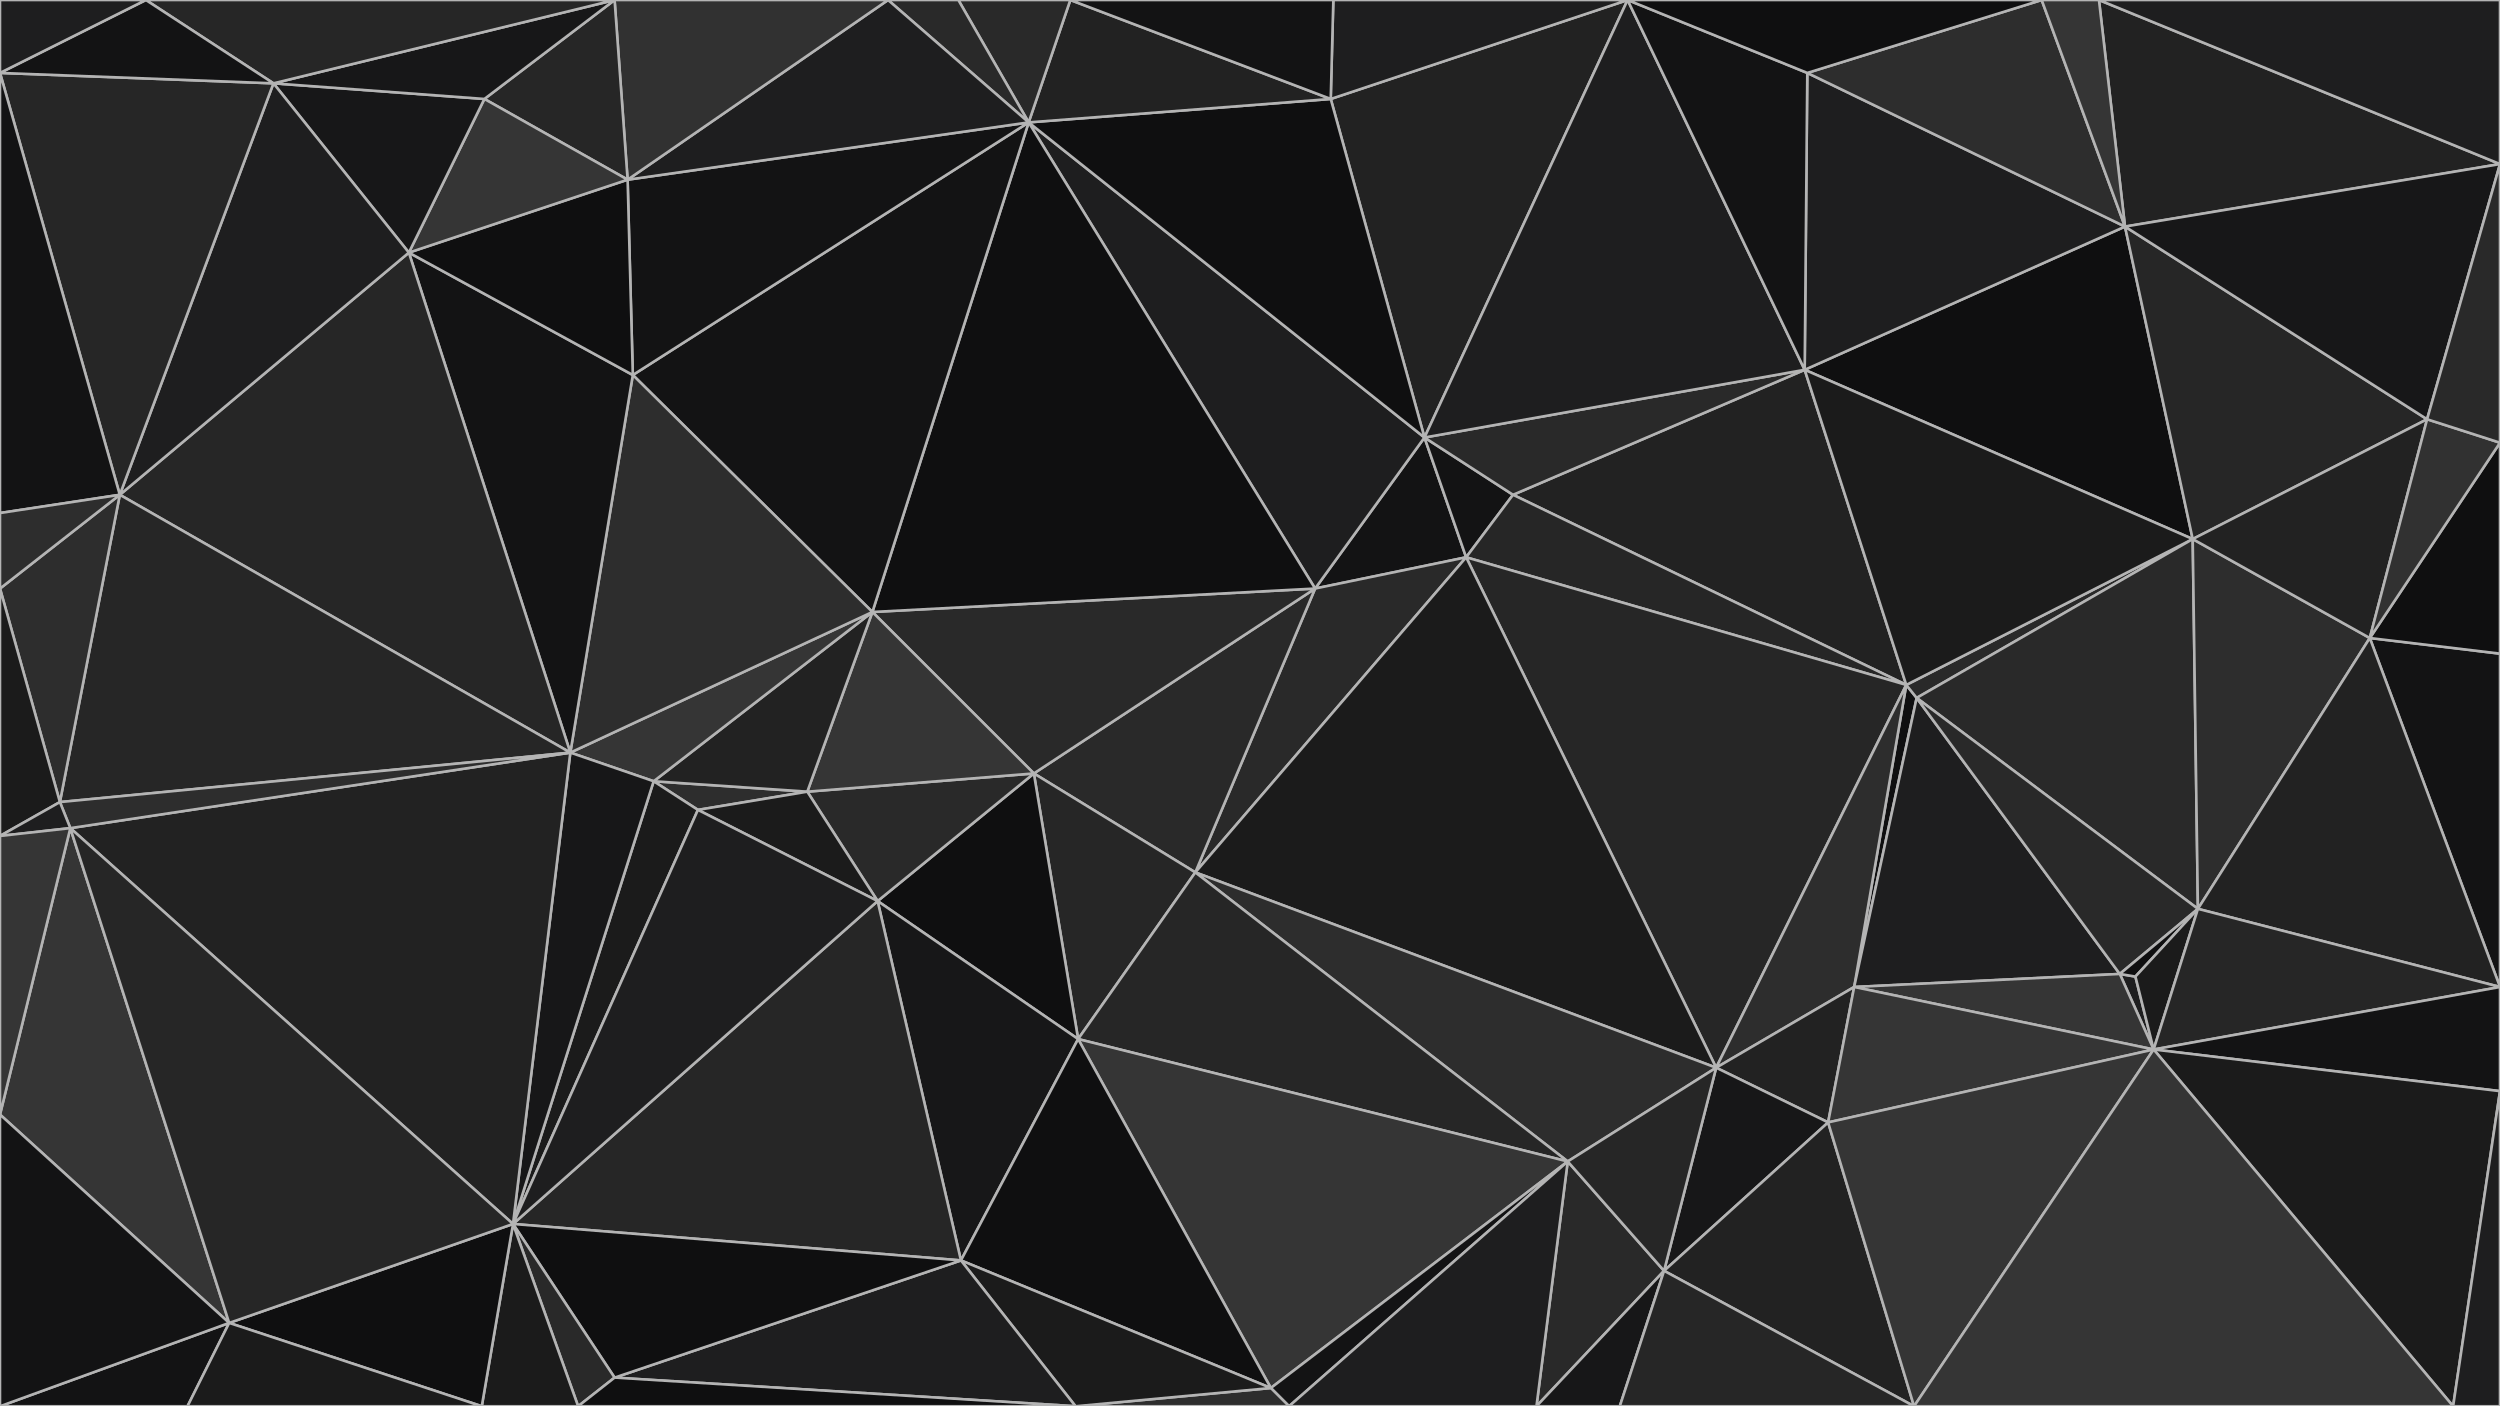<svg id="visual" viewBox="0 0 960 540" width="960" height="540" xmlns="http://www.w3.org/2000/svg" xmlns:xlink="http://www.w3.org/1999/xlink" version="1.1"><g stroke-width="1" stroke-linejoin="bevel"><path d="M505 226L563 214L547 168Z" fill="#131314" stroke="#b4b4b4"></path><path d="M563 214L581 190L547 168Z" fill="#131314" stroke="#b4b4b4"></path><path d="M505 226L459 335L563 214Z" fill="#292929" stroke="#b4b4b4"></path><path d="M625 0L511 38L547 168Z" fill="#222222" stroke="#b4b4b4"></path><path d="M547 168L395 47L505 226Z" fill="#1e1e1f" stroke="#b4b4b4"></path><path d="M505 226L397 297L459 335Z" fill="#292929" stroke="#b4b4b4"></path><path d="M335 235L397 297L505 226Z" fill="#292929" stroke="#b4b4b4"></path><path d="M732 263L693 142L581 190Z" fill="#222222" stroke="#b4b4b4"></path><path d="M581 190L693 142L547 168Z" fill="#292929" stroke="#b4b4b4"></path><path d="M732 263L581 190L563 214Z" fill="#262626" stroke="#b4b4b4"></path><path d="M395 47L335 235L505 226Z" fill="#0f0f10" stroke="#b4b4b4"></path><path d="M625 0L512 0L511 38Z" fill="#1e1e1f" stroke="#b4b4b4"></path><path d="M511 38L395 47L547 168Z" fill="#0f0f10" stroke="#b4b4b4"></path><path d="M411 0L395 47L511 38Z" fill="#222222" stroke="#b4b4b4"></path><path d="M659 410L732 263L563 214Z" fill="#262626" stroke="#b4b4b4"></path><path d="M712 379L736 268L732 263Z" fill="#0f0f10" stroke="#b4b4b4"></path><path d="M842 207L816 87L693 142Z" fill="#0f0f10" stroke="#b4b4b4"></path><path d="M693 142L625 0L547 168Z" fill="#1e1e1f" stroke="#b4b4b4"></path><path d="M397 297L414 399L459 335Z" fill="#262626" stroke="#b4b4b4"></path><path d="M459 335L659 410L563 214Z" fill="#1b1b1b" stroke="#b4b4b4"></path><path d="M337 346L414 399L397 297Z" fill="#0f0f10" stroke="#b4b4b4"></path><path d="M512 0L411 0L511 38Z" fill="#131314" stroke="#b4b4b4"></path><path d="M816 87L694 28L693 142Z" fill="#1e1e1f" stroke="#b4b4b4"></path><path d="M693 142L694 28L625 0Z" fill="#131314" stroke="#b4b4b4"></path><path d="M310 304L337 346L397 297Z" fill="#292929" stroke="#b4b4b4"></path><path d="M268 311L310 304L251 300Z" fill="#2d2d2d" stroke="#b4b4b4"></path><path d="M335 235L310 304L397 297Z" fill="#353535" stroke="#b4b4b4"></path><path d="M602 446L659 410L459 335Z" fill="#2d2d2d" stroke="#b4b4b4"></path><path d="M659 410L712 379L732 263Z" fill="#2d2d2d" stroke="#b4b4b4"></path><path d="M414 399L602 446L459 335Z" fill="#262626" stroke="#b4b4b4"></path><path d="M659 410L702 431L712 379Z" fill="#222222" stroke="#b4b4b4"></path><path d="M411 0L368 0L395 47Z" fill="#292929" stroke="#b4b4b4"></path><path d="M395 47L243 144L335 235Z" fill="#131314" stroke="#b4b4b4"></path><path d="M368 0L341 0L395 47Z" fill="#292929" stroke="#b4b4b4"></path><path d="M251 300L310 304L335 235Z" fill="#222222" stroke="#b4b4b4"></path><path d="M310 304L268 311L337 346Z" fill="#1b1b1b" stroke="#b4b4b4"></path><path d="M337 346L369 484L414 399Z" fill="#171718" stroke="#b4b4b4"></path><path d="M639 488L702 431L659 410Z" fill="#171718" stroke="#b4b4b4"></path><path d="M842 207L732 263L736 268Z" fill="#292929" stroke="#b4b4b4"></path><path d="M241 69L243 144L395 47Z" fill="#131314" stroke="#b4b4b4"></path><path d="M219 289L251 300L335 235Z" fill="#353535" stroke="#b4b4b4"></path><path d="M842 207L693 142L732 263Z" fill="#1b1b1b" stroke="#b4b4b4"></path><path d="M842 207L736 268L844 349Z" fill="#292929" stroke="#b4b4b4"></path><path d="M590 540L639 488L602 446Z" fill="#292929" stroke="#b4b4b4"></path><path d="M602 446L639 488L659 410Z" fill="#262626" stroke="#b4b4b4"></path><path d="M814 374L736 268L712 379Z" fill="#1e1e1f" stroke="#b4b4b4"></path><path d="M341 0L241 69L395 47Z" fill="#1e1e1f" stroke="#b4b4b4"></path><path d="M816 87L784 0L694 28Z" fill="#2d2d2d" stroke="#b4b4b4"></path><path d="M694 28L784 0L625 0Z" fill="#0f0f10" stroke="#b4b4b4"></path><path d="M243 144L219 289L335 235Z" fill="#2d2d2d" stroke="#b4b4b4"></path><path d="M251 300L197 470L268 311Z" fill="#1b1b1b" stroke="#b4b4b4"></path><path d="M197 470L369 484L337 346Z" fill="#262626" stroke="#b4b4b4"></path><path d="M157 97L219 289L243 144Z" fill="#131314" stroke="#b4b4b4"></path><path d="M197 470L337 346L268 311Z" fill="#1e1e1f" stroke="#b4b4b4"></path><path d="M414 399L488 533L602 446Z" fill="#353535" stroke="#b4b4b4"></path><path d="M820 375L814 374L827 403Z" fill="#1e1e1f" stroke="#b4b4b4"></path><path d="M827 403L814 374L712 379Z" fill="#353535" stroke="#b4b4b4"></path><path d="M369 484L488 533L414 399Z" fill="#0f0f10" stroke="#b4b4b4"></path><path d="M827 403L712 379L702 431Z" fill="#353535" stroke="#b4b4b4"></path><path d="M814 374L844 349L736 268Z" fill="#292929" stroke="#b4b4b4"></path><path d="M960 63L806 0L816 87Z" fill="#222222" stroke="#b4b4b4"></path><path d="M816 87L806 0L784 0Z" fill="#353535" stroke="#b4b4b4"></path><path d="M488 533L495 540L602 446Z" fill="#131314" stroke="#b4b4b4"></path><path d="M413 540L495 540L488 533Z" fill="#2d2d2d" stroke="#b4b4b4"></path><path d="M495 540L590 540L602 446Z" fill="#1e1e1f" stroke="#b4b4b4"></path><path d="M639 488L735 540L702 431Z" fill="#222222" stroke="#b4b4b4"></path><path d="M820 375L844 349L814 374Z" fill="#0f0f10" stroke="#b4b4b4"></path><path d="M590 540L622 540L639 488Z" fill="#171718" stroke="#b4b4b4"></path><path d="M341 0L236 0L241 69Z" fill="#313131" stroke="#b4b4b4"></path><path d="M241 69L157 97L243 144Z" fill="#0f0f10" stroke="#b4b4b4"></path><path d="M369 484L413 540L488 533Z" fill="#1b1b1b" stroke="#b4b4b4"></path><path d="M735 540L827 403L702 431Z" fill="#353535" stroke="#b4b4b4"></path><path d="M820 375L827 403L844 349Z" fill="#1b1b1b" stroke="#b4b4b4"></path><path d="M236 0L186 38L241 69Z" fill="#262626" stroke="#b4b4b4"></path><path d="M844 349L910 245L842 207Z" fill="#2d2d2d" stroke="#b4b4b4"></path><path d="M842 207L932 161L816 87Z" fill="#262626" stroke="#b4b4b4"></path><path d="M960 251L910 245L960 379Z" fill="#131314" stroke="#b4b4b4"></path><path d="M186 38L157 97L241 69Z" fill="#353535" stroke="#b4b4b4"></path><path d="M622 540L735 540L639 488Z" fill="#262626" stroke="#b4b4b4"></path><path d="M910 245L932 161L842 207Z" fill="#222222" stroke="#b4b4b4"></path><path d="M219 289L197 470L251 300Z" fill="#171718" stroke="#b4b4b4"></path><path d="M369 484L236 529L413 540Z" fill="#1e1e1f" stroke="#b4b4b4"></path><path d="M27 318L197 470L219 289Z" fill="#222222" stroke="#b4b4b4"></path><path d="M960 251L960 170L910 245Z" fill="#0f0f10" stroke="#b4b4b4"></path><path d="M910 245L960 170L932 161Z" fill="#313131" stroke="#b4b4b4"></path><path d="M932 161L960 63L816 87Z" fill="#171718" stroke="#b4b4b4"></path><path d="M960 379L910 245L844 349Z" fill="#222222" stroke="#b4b4b4"></path><path d="M960 379L844 349L827 403Z" fill="#262626" stroke="#b4b4b4"></path><path d="M197 470L236 529L369 484Z" fill="#0f0f10" stroke="#b4b4b4"></path><path d="M960 170L960 63L932 161Z" fill="#292929" stroke="#b4b4b4"></path><path d="M186 38L105 32L157 97Z" fill="#171718" stroke="#b4b4b4"></path><path d="M157 97L46 190L219 289Z" fill="#262626" stroke="#b4b4b4"></path><path d="M236 0L105 32L186 38Z" fill="#171718" stroke="#b4b4b4"></path><path d="M197 470L222 540L236 529Z" fill="#292929" stroke="#b4b4b4"></path><path d="M236 529L222 540L413 540Z" fill="#0f0f10" stroke="#b4b4b4"></path><path d="M960 419L960 379L827 403Z" fill="#131314" stroke="#b4b4b4"></path><path d="M960 63L960 0L806 0Z" fill="#1e1e1f" stroke="#b4b4b4"></path><path d="M942 540L960 419L827 403Z" fill="#1b1b1b" stroke="#b4b4b4"></path><path d="M105 32L46 190L157 97Z" fill="#1e1e1f" stroke="#b4b4b4"></path><path d="M197 470L185 540L222 540Z" fill="#1b1b1b" stroke="#b4b4b4"></path><path d="M88 508L185 540L197 470Z" fill="#0f0f10" stroke="#b4b4b4"></path><path d="M105 32L0 28L46 190Z" fill="#262626" stroke="#b4b4b4"></path><path d="M236 0L56 0L105 32Z" fill="#262626" stroke="#b4b4b4"></path><path d="M23 308L219 289L46 190Z" fill="#262626" stroke="#b4b4b4"></path><path d="M23 308L27 318L219 289Z" fill="#2d2d2d" stroke="#b4b4b4"></path><path d="M0 226L23 308L46 190Z" fill="#2d2d2d" stroke="#b4b4b4"></path><path d="M0 28L0 197L46 190Z" fill="#131314" stroke="#b4b4b4"></path><path d="M0 197L0 226L46 190Z" fill="#2d2d2d" stroke="#b4b4b4"></path><path d="M735 540L942 540L827 403Z" fill="#353535" stroke="#b4b4b4"></path><path d="M0 428L88 508L27 318Z" fill="#353535" stroke="#b4b4b4"></path><path d="M27 318L88 508L197 470Z" fill="#262626" stroke="#b4b4b4"></path><path d="M0 226L0 321L23 308Z" fill="#1b1b1b" stroke="#b4b4b4"></path><path d="M23 308L0 321L27 318Z" fill="#1e1e1f" stroke="#b4b4b4"></path><path d="M942 540L960 540L960 419Z" fill="#1e1e1f" stroke="#b4b4b4"></path><path d="M56 0L0 28L105 32Z" fill="#131314" stroke="#b4b4b4"></path><path d="M56 0L0 0L0 28Z" fill="#1e1e1f" stroke="#b4b4b4"></path><path d="M0 540L72 540L88 508Z" fill="#131314" stroke="#b4b4b4"></path><path d="M88 508L72 540L185 540Z" fill="#1b1b1b" stroke="#b4b4b4"></path><path d="M0 321L0 428L27 318Z" fill="#353535" stroke="#b4b4b4"></path><path d="M0 428L0 540L88 508Z" fill="#131314" stroke="#b4b4b4"></path></g></svg>